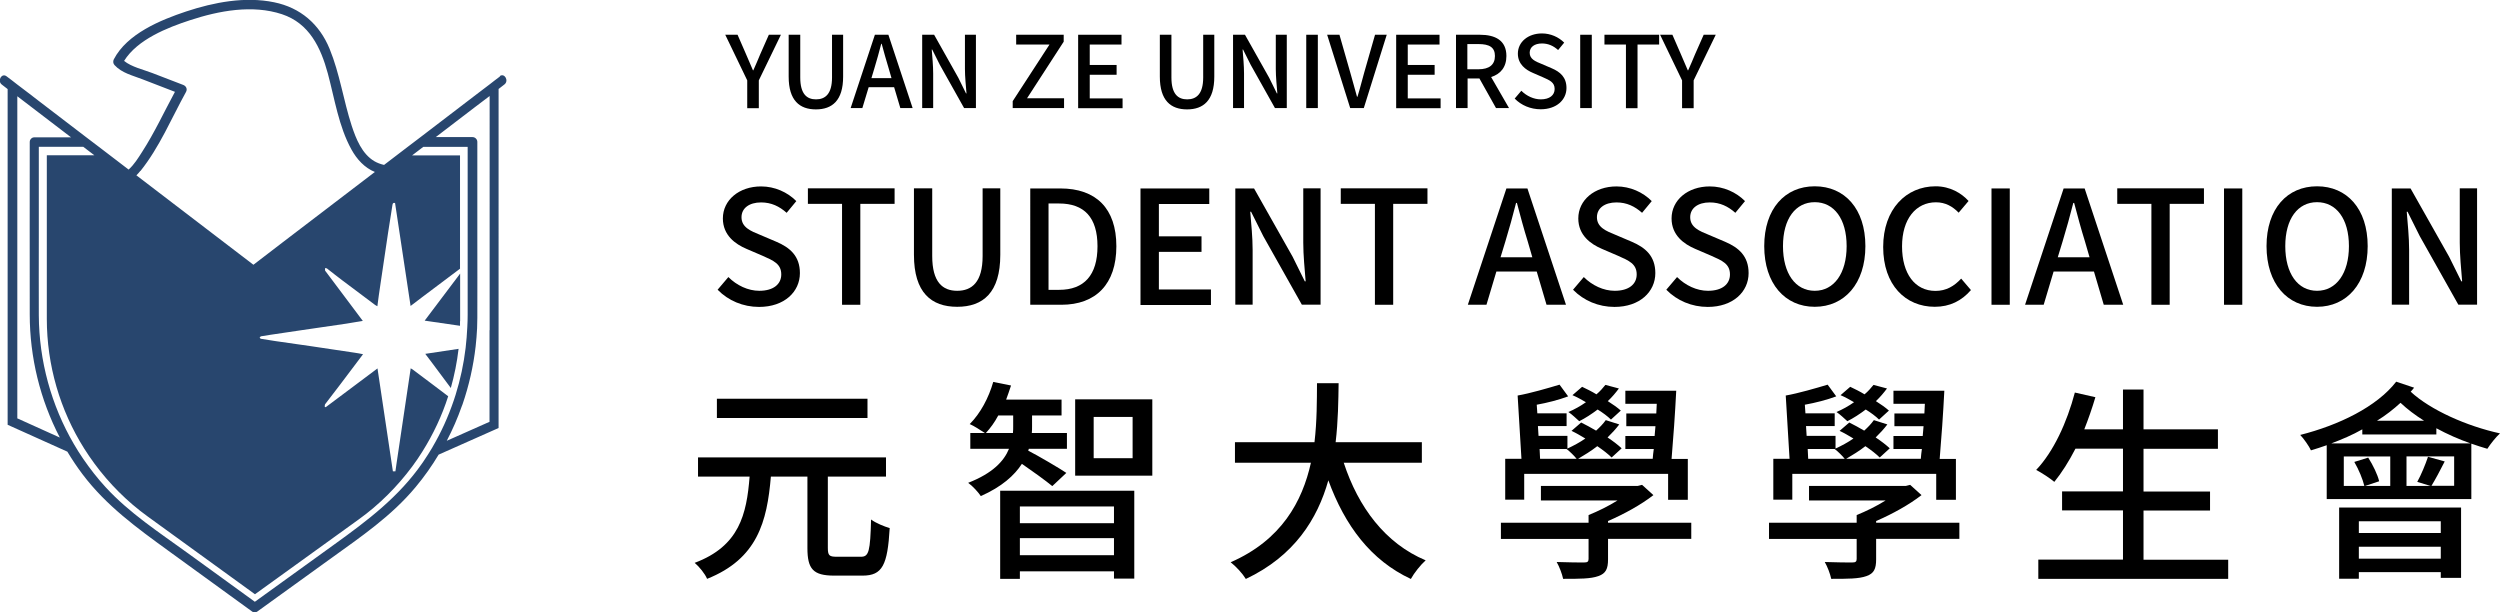 <?xml version="1.0" encoding="UTF-8"?><svg id="_圖層_2" xmlns="http://www.w3.org/2000/svg" viewBox="0 0 209.34 51.28"><defs><style>.cls-1{fill:#28466e;}</style></defs><g id="_圖層_1-2"><g><g><path class="cls-1" d="M35.61,29.63c.19,.25,.36,.48,.53,.7,.54,.72,1.07,1.44,1.61,2.16,.3-1.07,.52-2.16,.65-3.28-.92,.14-1.85,.28-2.79,.42Z"/><path class="cls-1" d="M38.53,26.9v-3.99c-.98,1.3-1.95,2.6-2.97,3.94,1,.15,1.98,.29,2.96,.43,0-.13,0-.26,0-.39Z"/><path class="cls-1" d="M41.88,6.39c-.15,.11-.3,.23-.45,.34-.15,.12-.3,.23-.45,.35-.35,.26-.69,.53-1.04,.79-1.58,1.21-3.17,2.42-4.75,3.63-.35,.26-.69,.53-1.04,.79-.31,.24-.62,.47-.93,.71-.35,.27-.71,.54-1.06,.81-.3-.07-.57-.17-.81-.31-1.04-.61-1.54-1.88-1.9-2.97-.69-2.12-1-4.37-1.85-6.44-.85-2.07-2.44-3.45-4.65-3.9-2.43-.5-5.03,0-7.36,.77-2.16,.72-4.95,1.87-6.06,4.01-.08,.16-.06,.35,.06,.48,.61,.67,1.52,.87,2.34,1.19,.91,.35,1.81,.7,2.72,1.05-.91,1.68-1.71,3.42-2.75,5.03-.32,.5-.67,1.07-1.13,1.48-.52-.4-1.05-.8-1.57-1.2-.31-.24-.62-.47-.93-.71-.35-.26-.69-.53-1.04-.79-1.36-1.04-2.72-2.08-4.08-3.12-.22-.17-.44-.34-.66-.51-.35-.26-.69-.53-1.04-.79-.15-.12-.3-.23-.45-.35-.15-.11-.3-.23-.45-.34-.41-.31-.8,.38-.4,.69,.16,.13,.33,.25,.49,.38v28.11l5,2.25c.39,.65,.81,1.28,1.27,1.89,1.99,2.64,4.56,4.5,7.19,6.41,2.34,1.7,4.69,3.4,7.03,5.1,.1,.08,.3,.08,.4,0,2.04-1.47,4.07-2.94,6.11-4.41,2.55-1.84,5.13-3.58,7.16-6.02,.72-.86,1.36-1.77,1.93-2.72l5.02-2.23V7.45c.16-.13,.33-.25,.49-.38,.4-.31,0-1-.4-.69ZM11.76,14.32c1.6-2,2.59-4.4,3.82-6.63,.13-.24,0-.49-.24-.58-.87-.33-1.73-.67-2.6-1-.73-.28-1.72-.5-2.35-1.01,1.12-1.8,3.63-2.79,5.53-3.41,2.41-.79,5.21-1.32,7.69-.5,2.29,.76,3.25,2.79,3.84,4.96,.57,2.11,.91,4.44,1.98,6.37,.45,.82,1.1,1.53,1.96,1.88-2.59,1.98-5.18,3.96-7.77,5.93-.8,.61-1.6,1.22-2.4,1.84-3.27-2.5-6.53-4.99-9.8-7.49,.11-.11,.23-.23,.33-.37ZM1.45,35.05V8.06c1.5,1.15,3,2.29,4.5,3.44H2.88c-.12,0-.2,.04-.27,.11,0,0,0,0-.01,.01,0,0,0,0,0,0-.06,.06-.11,.15-.11,.27,0,4.81-.01,9.62,0,14.44,0,3.59,.87,7.14,2.52,10.31l-3.54-1.6Zm34.77,2.39c-.24,.41-.5,.81-.77,1.21-.03,.04-.06,.09-.09,.13-1.96,2.83-4.59,4.81-7.34,6.79-2.23,1.61-4.45,3.21-6.68,4.82-1.88-1.36-3.76-2.72-5.64-4.09-2.37-1.72-4.87-3.34-6.86-5.51-.69-.75-1.31-1.55-1.88-2.38-.27-.4-.53-.8-.77-1.22-1.9-3.25-2.92-6.98-2.94-10.78-.01-2.21,0-4.42,0-6.63v-7.49h3.72c.31,.24,.62,.47,.93,.71H3.92v13.69c0,3.9,1.11,7.66,3.13,10.87,.27,.43,.56,.85,.86,1.26,1.24,1.68,2.73,3.18,4.46,4.43l8.98,6.51,8.68-6.26c1.74-1.25,3.24-2.76,4.49-4.44,.3-.41,.59-.82,.85-1.25,.91-1.45,1.64-3,2.16-4.63-.4-.3-.8-.6-1.19-.9-.59-.44-1.18-.88-1.77-1.33-.04-.03-.09-.06-.18-.11-.4,2.66-.79,5.29-1.18,7.93-.03,.23-.07,.47-.1,.7h-.21c-.03-.18-.05-.35-.08-.53-.4-2.69-.8-5.37-1.21-8.09-1.47,1.1-2.9,2.17-4.34,3.25-.03-.01-.05-.03-.08-.04,.01-.07,0-.17,.04-.22,.42-.56,.85-1.1,1.27-1.66,.62-.82,1.24-1.65,1.9-2.52-.26-.05-.49-.1-.73-.13-1.22-.19-2.45-.37-3.68-.55-.98-.14-1.95-.28-2.93-.42-.4-.06-.8-.12-1.2-.19-.05,0-.08-.06-.12-.1,.04-.04,.07-.1,.12-.11,.27-.05,.54-.09,.81-.13,.88-.13,1.76-.26,2.63-.39,1.23-.18,2.47-.36,3.7-.54,.45-.07,.89-.15,1.38-.23-.25-.33-.47-.63-.69-.92-.8-1.07-1.6-2.13-2.4-3.2-.03-.04-.07-.07-.07-.12-.01-.06,0-.12,0-.18,.05,0,.12,0,.16,.03,.42,.32,.83,.66,1.25,.97,.92,.69,1.84,1.38,2.76,2.07,.05,.04,.11,.07,.21,.12,.08-.6,.15-1.17,.24-1.73,.21-1.46,.43-2.92,.65-4.38,.12-.79,.25-1.57,.37-2.36,.02-.14,.07-.22,.22-.17,.43,2.86,.87,5.72,1.3,8.62,.33-.25,.64-.49,.96-.73,1.06-.8,2.12-1.6,3.18-2.39V13.01h-4.01c.31-.24,.62-.47,.93-.71h3.72c0,4.68,0,9.37,0,14.05,0,.35-.01,.69-.03,1.04-.03,.58-.07,1.16-.14,1.74-.16,1.34-.44,2.65-.84,3.93-.05,.16-.1,.33-.16,.49-.46,1.35-1.05,2.66-1.78,3.9Zm4.77-9.79v7.67l-3.58,1.59c.49-.94,.91-1.9,1.26-2.9,.02-.05,.04-.1,.06-.15,.54-1.57,.91-3.2,1.1-4.87,.06-.5,.09-1,.12-1.5,.01-.29,.02-.58,.02-.87,.01-2.25,0-4.49,0-6.74v-8c0-.21-.18-.4-.4-.4h-3.08l3.19-2.44c.44-.33,.88-.67,1.32-1V27.65Z"/></g><g><g><g><path d="M62.57,6.73l-1.84-3.82h1.03l.71,1.63c.19,.46,.37,.88,.58,1.35h.03c.2-.47,.4-.89,.58-1.35l.72-1.63h1.01l-1.85,3.82v2.33h-.97v-2.33Z"/><path d="M66.04,6.42V2.91h.97v3.58c0,1.38,.55,1.83,1.32,1.83s1.34-.45,1.34-1.83V2.91h.93v3.51c0,2-.92,2.74-2.28,2.74s-2.28-.74-2.28-2.74Z"/><path d="M73.27,2.91h1.12l2.03,6.14h-1.03l-.52-1.75h-2.13l-.53,1.75h-.98l2.03-6.14Zm-.3,3.63h1.68l-.24-.83c-.21-.67-.39-1.35-.58-2.04h-.04c-.18,.7-.37,1.38-.57,2.04l-.25,.83Z"/><path d="M77.23,2.91h.99l2.03,3.61,.64,1.3h.04c-.05-.63-.13-1.38-.13-2.04V2.91h.92v6.14h-.99l-2.03-3.62-.64-1.28h-.04c.05,.63,.12,1.34,.12,2.01v2.89h-.92V2.91Z"/><path d="M84.8,8.47l3.08-4.74h-2.79v-.82h3.98v.58l-3.07,4.74h3.1v.82h-4.3v-.58Z"/><path d="M90.28,2.91h3.63v.82h-2.66v1.71h2.25v.82h-2.25v1.98h2.75v.82h-3.72V2.91Z"/><path d="M97.12,6.42V2.91h.97v3.58c0,1.38,.55,1.83,1.32,1.83s1.34-.45,1.34-1.83V2.91h.93v3.51c0,2-.92,2.74-2.28,2.74s-2.28-.74-2.28-2.74Z"/><path d="M103.26,2.91h.99l2.03,3.61,.64,1.3h.04c-.05-.63-.13-1.38-.13-2.04V2.91h.92v6.14h-.99l-2.03-3.62-.64-1.28h-.04c.05,.63,.12,1.34,.12,2.01v2.89h-.92V2.91Z"/><path d="M109.38,2.91h.97v6.14h-.97V2.91Z"/><path d="M111.13,2.91h1.03l.91,3.18c.21,.7,.35,1.3,.56,2.01h.04c.22-.71,.36-1.31,.56-2.01l.91-3.18h.98l-1.92,6.14h-1.14l-1.93-6.14Z"/><path d="M116.91,2.91h3.63v.82h-2.66v1.71h2.25v.82h-2.25v1.98h2.75v.82h-3.72V2.91Z"/><path d="M121.91,2.91h2.01c1.27,0,2.22,.46,2.22,1.78,0,.95-.51,1.52-1.28,1.76l1.5,2.6h-1.09l-1.39-2.48h-.99v2.48h-.97V2.91Zm1.89,2.89c.89,0,1.38-.37,1.38-1.11s-.48-1-1.38-1h-.93v2.11h.93Z"/><path d="M126.82,8.27l.57-.67c.44,.44,1.04,.72,1.63,.72,.74,0,1.16-.35,1.16-.87,0-.56-.42-.73-.98-.98l-.85-.37c-.59-.25-1.25-.72-1.25-1.61,0-.97,.85-1.69,2.02-1.69,.72,0,1.39,.3,1.86,.77l-.51,.62c-.38-.34-.81-.55-1.35-.55-.63,0-1.03,.3-1.03,.78,0,.53,.49,.73,.99,.93l.84,.36c.73,.31,1.25,.76,1.25,1.66,0,.98-.82,1.78-2.16,1.78-.84,0-1.63-.33-2.18-.9Z"/><path d="M132.32,2.91h.97v6.14h-.97V2.91Z"/><path d="M136.15,3.73h-1.8v-.82h4.58v.82h-1.81v5.33h-.97V3.73Z"/><path d="M140.85,6.73l-1.84-3.82h1.03l.71,1.63c.19,.46,.37,.88,.58,1.35h.03c.2-.47,.4-.89,.58-1.35l.72-1.63h1.01l-1.85,3.82v2.33h-.97v-2.33Z"/></g><g><path d="M60.09,24.26l.9-1.06c.7,.7,1.65,1.15,2.59,1.15,1.18,0,1.84-.55,1.84-1.37,0-.89-.66-1.16-1.56-1.56l-1.35-.58c-.94-.4-1.98-1.14-1.98-2.55,0-1.53,1.35-2.68,3.2-2.68,1.14,0,2.21,.48,2.95,1.23l-.81,.98c-.61-.54-1.28-.87-2.14-.87-.99,0-1.64,.48-1.64,1.24,0,.85,.78,1.16,1.57,1.48l1.34,.57c1.15,.49,1.98,1.2,1.98,2.63,0,1.56-1.3,2.83-3.42,2.83-1.34,0-2.58-.53-3.46-1.43Z"/><path d="M70.51,17.07h-2.86v-1.3h7.26v1.3h-2.87v8.45h-1.53v-8.45Z"/><path d="M76.53,21.34v-5.57h1.53v5.67c0,2.19,.87,2.91,2.09,2.91s2.13-.71,2.13-2.91v-5.67h1.48v5.57c0,3.17-1.45,4.35-3.61,4.35s-3.62-1.18-3.62-4.35Z"/><path d="M86.27,15.78h2.52c2.99,0,4.69,1.67,4.69,4.84s-1.71,4.9-4.61,4.9h-2.6V15.78Zm2.42,8.49c2.09,0,3.21-1.23,3.21-3.65s-1.12-3.58-3.21-3.58h-.89v7.23h.89Z"/><path d="M95.51,15.78h5.75v1.3h-4.22v2.71h3.57v1.3h-3.57v3.15h4.36v1.3h-5.9V15.78Z"/><path d="M103.44,15.78h1.57l3.23,5.72,1.02,2.06h.07c-.08-1-.2-2.18-.2-3.24v-4.55h1.45v9.74h-1.57l-3.23-5.74-1.02-2.04h-.07c.08,1,.2,2.13,.2,3.19v4.59h-1.45V15.78Z"/><path d="M115.13,17.07h-2.86v-1.3h7.26v1.3h-2.87v8.45h-1.53v-8.45Z"/><path d="M126.13,15.78h1.77l3.23,9.74h-1.63l-.82-2.78h-3.38l-.83,2.78h-1.56l3.23-9.74Zm-.48,5.76h2.66l-.38-1.31c-.33-1.06-.62-2.14-.91-3.24h-.07c-.28,1.11-.58,2.18-.9,3.24l-.4,1.31Z"/><path d="M131.72,24.26l.9-1.06c.7,.7,1.65,1.15,2.59,1.15,1.18,0,1.84-.55,1.84-1.37,0-.89-.66-1.16-1.56-1.56l-1.35-.58c-.94-.4-1.98-1.14-1.98-2.55,0-1.53,1.35-2.68,3.2-2.68,1.14,0,2.21,.48,2.95,1.23l-.81,.98c-.61-.54-1.28-.87-2.14-.87-.99,0-1.64,.48-1.64,1.24,0,.85,.78,1.16,1.57,1.48l1.34,.57c1.15,.49,1.98,1.2,1.98,2.63,0,1.56-1.3,2.83-3.42,2.83-1.34,0-2.58-.53-3.46-1.43Z"/><path d="M139.53,24.26l.9-1.06c.7,.7,1.65,1.15,2.59,1.15,1.18,0,1.84-.55,1.84-1.37,0-.89-.66-1.16-1.56-1.56l-1.35-.58c-.94-.4-1.98-1.14-1.98-2.55,0-1.53,1.35-2.68,3.2-2.68,1.14,0,2.21,.48,2.95,1.23l-.81,.98c-.61-.54-1.28-.87-2.14-.87-.99,0-1.64,.48-1.64,1.24,0,.85,.78,1.16,1.57,1.48l1.34,.57c1.15,.49,1.98,1.2,1.98,2.63,0,1.56-1.3,2.83-3.42,2.83-1.34,0-2.58-.53-3.46-1.43Z"/><path d="M147.73,20.61c0-3.13,1.73-5.01,4.23-5.01s4.24,1.88,4.24,5.01-1.75,5.08-4.24,5.08-4.23-1.94-4.23-5.08Zm6.9,0c0-2.29-1.06-3.68-2.67-3.68s-2.66,1.39-2.66,3.68,1.04,3.74,2.66,3.74,2.67-1.47,2.67-3.74Z"/><path d="M157.69,20.68c0-3.17,1.93-5.08,4.39-5.08,1.22,0,2.17,.58,2.76,1.23l-.83,.98c-.5-.52-1.11-.87-1.9-.87-1.68,0-2.84,1.4-2.84,3.69s1.08,3.73,2.8,3.73c.9,0,1.57-.4,2.15-1.03l.82,.96c-.78,.9-1.77,1.4-3.03,1.4-2.45,0-4.32-1.82-4.32-5.01Z"/><path d="M166.76,15.78h1.53v9.74h-1.53V15.78Z"/><path d="M172.79,15.78h1.77l3.23,9.74h-1.63l-.82-2.78h-3.38l-.83,2.78h-1.56l3.23-9.74Zm-.48,5.76h2.66l-.38-1.31c-.33-1.06-.62-2.14-.91-3.24h-.07c-.28,1.11-.58,2.18-.9,3.24l-.4,1.31Z"/><path d="M180.15,17.07h-2.86v-1.3h7.26v1.3h-2.87v8.45h-1.53v-8.45Z"/><path d="M186.23,15.78h1.53v9.74h-1.53V15.78Z"/><path d="M189.79,20.61c0-3.13,1.73-5.01,4.23-5.01s4.24,1.88,4.24,5.01-1.75,5.08-4.24,5.08-4.23-1.94-4.23-5.08Zm6.9,0c0-2.29-1.06-3.68-2.67-3.68s-2.66,1.39-2.66,3.68,1.04,3.74,2.66,3.74,2.67-1.47,2.67-3.74Z"/><path d="M200.28,15.78h1.57l3.23,5.72,1.02,2.06h.07c-.08-1-.2-2.18-.2-3.24v-4.55h1.45v9.74h-1.57l-3.23-5.74-1.02-2.04h-.07c.08,1,.2,2.13,.2,3.19v4.59h-1.45V15.78Z"/></g></g><g><path d="M72.1,46.62c.66,0,.77-.47,.84-3.12,.39,.3,1.11,.59,1.56,.72-.18,3.1-.61,3.98-2.27,3.98h-2.38c-1.77,0-2.24-.56-2.24-2.31v-5.98h-3.06c-.32,3.78-1.13,6.88-5.34,8.56-.18-.43-.66-1.02-1.04-1.34,3.74-1.4,4.35-4.06,4.6-7.22h-4.32v-1.61h15.74v1.61h-4.87v5.96c0,.64,.11,.75,.75,.75h2.02Zm.54-11.62h-12.61v-1.61h12.61v1.61Z"/><path d="M88.11,40.7c-.52-.43-1.68-1.27-2.54-1.86-.63,.97-1.68,1.92-3.44,2.7-.21-.32-.68-.84-1.06-1.11,2.08-.81,3.01-1.84,3.42-2.85h-3.24v-1.32h1.22c-.32-.21-.93-.61-1.27-.75,.9-.9,1.59-2.2,1.97-3.53l1.49,.3c-.13,.41-.27,.79-.41,1.18h4.64v1.33h-2.47v.93c0,.18,0,.36-.02,.54h2.94v1.32h-3.19l-.05,.16c.73,.36,2.7,1.52,3.19,1.86l-1.16,1.09Zm-3.29-4.44c.02-.2,.02-.38,.02-.56v-.91h-1.25c-.3,.57-.66,1.06-1.04,1.47h2.27Zm-1.07,4.83h11.23v7.36h-1.7v-.61h-7.88v.63h-1.65v-7.38Zm1.65,1.32v1.4h7.88v-1.4h-7.88Zm7.88,4.08v-1.43h-7.88v1.43h7.88Zm3.21-13.05v6.39h-6.46v-6.39h6.46Zm-1.65,1.47h-3.26v3.46h3.26v-3.46Z"/><path d="M112.52,38.75c1.22,3.72,3.47,6.75,6.86,8.17-.41,.36-.97,1.06-1.24,1.56-3.35-1.56-5.52-4.46-6.91-8.26-.91,3.24-2.85,6.34-6.91,8.26-.27-.45-.81-1.04-1.27-1.4,4.26-1.86,6-5.09,6.72-8.33h-6.36v-1.72h6.66c.21-1.79,.2-3.51,.21-4.94h1.81c-.02,1.45-.04,3.17-.25,4.94h7.22v1.72h-6.54Z"/><path d="M141.62,45.12h-6.97v1.72c0,.79-.18,1.18-.81,1.4-.64,.23-1.56,.23-2.95,.23-.09-.43-.32-1.02-.54-1.41,.98,.04,2.02,.04,2.29,.04,.29,0,.38-.07,.38-.3v-1.67h-7.34v-1.36h7.34v-.64c.79-.32,1.67-.75,2.42-1.22h-6.41v-1.22h8.11l.36-.09,.95,.86c-1.04,.81-2.44,1.58-3.8,2.17v.14h6.97v1.36Zm-14-3.28h-1.58v-3.42h1.36l-.32-5.3c1.04-.18,2.58-.63,3.51-.91l.72,.98c-.77,.29-1.74,.54-2.63,.7l.05,.72h2.45v1.07h-2.4l.05,.82h2.42v1.06c.5-.23,1.04-.52,1.5-.84-.38-.23-.79-.47-1.16-.64l.81-.7c.39,.2,.84,.43,1.25,.68,.32-.29,.59-.57,.81-.88l1.13,.36c-.29,.38-.61,.73-.98,1.09,.48,.32,.88,.63,1.18,.91l-.84,.77c-.29-.29-.7-.61-1.2-.95-.52,.41-1.09,.75-1.61,1.06h6.25c.02-.27,.05-.54,.09-.82h-2.38v-1.09h2.45l.07-.82h-2.44v-1.07h2.51l.04-.81h-2.63v-1.09h4.26c-.09,1.81-.25,4.1-.39,5.71h1.36v3.42h-1.65v-2.17h-12.05v2.17Zm1.34-3.42h3.06c-.18-.23-.59-.64-.84-.82h-2.26l.04,.82Zm5.93-3.29c-.27-.27-.66-.56-1.11-.84-.5,.38-1.04,.73-1.54,.98-.2-.18-.63-.59-.91-.77,.5-.21,1.02-.5,1.47-.82-.36-.21-.75-.43-1.13-.59l.81-.7c.38,.18,.81,.39,1.2,.63,.3-.25,.55-.54,.75-.79l1.13,.3c-.27,.36-.57,.72-.93,1.06,.43,.27,.81,.54,1.09,.79l-.82,.75Z"/><path d="M164.07,45.12h-6.97v1.72c0,.79-.18,1.18-.81,1.4-.64,.23-1.56,.23-2.95,.23-.09-.43-.32-1.02-.54-1.41,.98,.04,2.02,.04,2.29,.04,.29,0,.38-.07,.38-.3v-1.67h-7.34v-1.36h7.34v-.64c.79-.32,1.67-.75,2.42-1.22h-6.41v-1.22h8.11l.36-.09,.95,.86c-1.04,.81-2.44,1.58-3.8,2.17v.14h6.97v1.36Zm-14-3.28h-1.58v-3.42h1.36l-.32-5.3c1.04-.18,2.58-.63,3.51-.91l.72,.98c-.77,.29-1.74,.54-2.63,.7l.05,.72h2.45v1.07h-2.4l.05,.82h2.42v1.06c.5-.23,1.04-.52,1.5-.84-.38-.23-.79-.47-1.16-.64l.81-.7c.39,.2,.84,.43,1.25,.68,.32-.29,.59-.57,.81-.88l1.13,.36c-.29,.38-.61,.73-.98,1.09,.48,.32,.88,.63,1.18,.91l-.84,.77c-.29-.29-.7-.61-1.2-.95-.52,.41-1.09,.75-1.61,1.06h6.25c.02-.27,.05-.54,.09-.82h-2.38v-1.09h2.45l.07-.82h-2.44v-1.07h2.51l.04-.81h-2.63v-1.09h4.26c-.09,1.81-.25,4.1-.39,5.71h1.36v3.42h-1.65v-2.17h-12.05v2.17Zm1.34-3.42h3.06c-.18-.23-.59-.64-.84-.82h-2.26l.04,.82Zm5.93-3.29c-.27-.27-.66-.56-1.11-.84-.5,.38-1.04,.73-1.54,.98-.2-.18-.63-.59-.91-.77,.5-.21,1.02-.5,1.47-.82-.36-.21-.75-.43-1.13-.59l.81-.7c.38,.18,.81,.39,1.2,.63,.3-.25,.55-.54,.75-.79l1.13,.3c-.27,.36-.57,.72-.93,1.06,.43,.27,.81,.54,1.09,.79l-.82,.75Z"/><path d="M186.58,46.86v1.61h-15.9v-1.61h7.09v-4.12h-5.1v-1.59h5.1v-3.58h-3.98c-.55,1.07-1.15,2.02-1.77,2.78-.34-.29-1.07-.77-1.52-1,1.45-1.52,2.58-3.98,3.24-6.48l1.72,.39c-.27,.91-.59,1.83-.93,2.69h3.24v-3.33h1.72v3.33h6.23v1.63h-6.23v3.58h5.57v1.59h-5.57v4.12h7.09Z"/><path d="M202.15,32.46c-.09,.11-.18,.23-.29,.34,1.67,1.54,4.69,2.88,7.48,3.49-.34,.3-.81,.9-1.06,1.29-.43-.13-.9-.27-1.34-.43v4.64h-12.11v-4.51c-.45,.16-.88,.3-1.32,.43-.14-.32-.61-1-.9-1.29,3.24-.82,6.41-2.36,8.04-4.46l1.49,.5Zm4.73,4.67c-.97-.34-1.95-.77-2.87-1.27v.52h-6.2v-.43c-.82,.47-1.7,.84-2.6,1.18h11.66Zm-11.01,5.37h10.21v5.89h-1.7v-.48h-6.86v.55h-1.65v-5.96Zm2.44-4.17c.39,.61,.79,1.43,.91,1.97l-1.18,.39h2.11v-2.47h-3.89v2.47h1.72c-.13-.55-.47-1.38-.84-2.01l1.16-.36Zm-.79,5.32v.98h6.86v-.98h-6.86Zm6.86,3.13v-1h-6.86v1h6.86Zm-1.4-11.55c-.75-.47-1.41-.97-1.97-1.5-.59,.54-1.25,1.06-1.97,1.5h3.94Zm2.51,2.99h-3.98v2.47h2.01l-1.11-.34c.32-.57,.7-1.49,.9-2.1l1.4,.39c-.39,.77-.79,1.52-1.11,2.04h1.9v-2.47Z"/></g></g></g></g></svg>